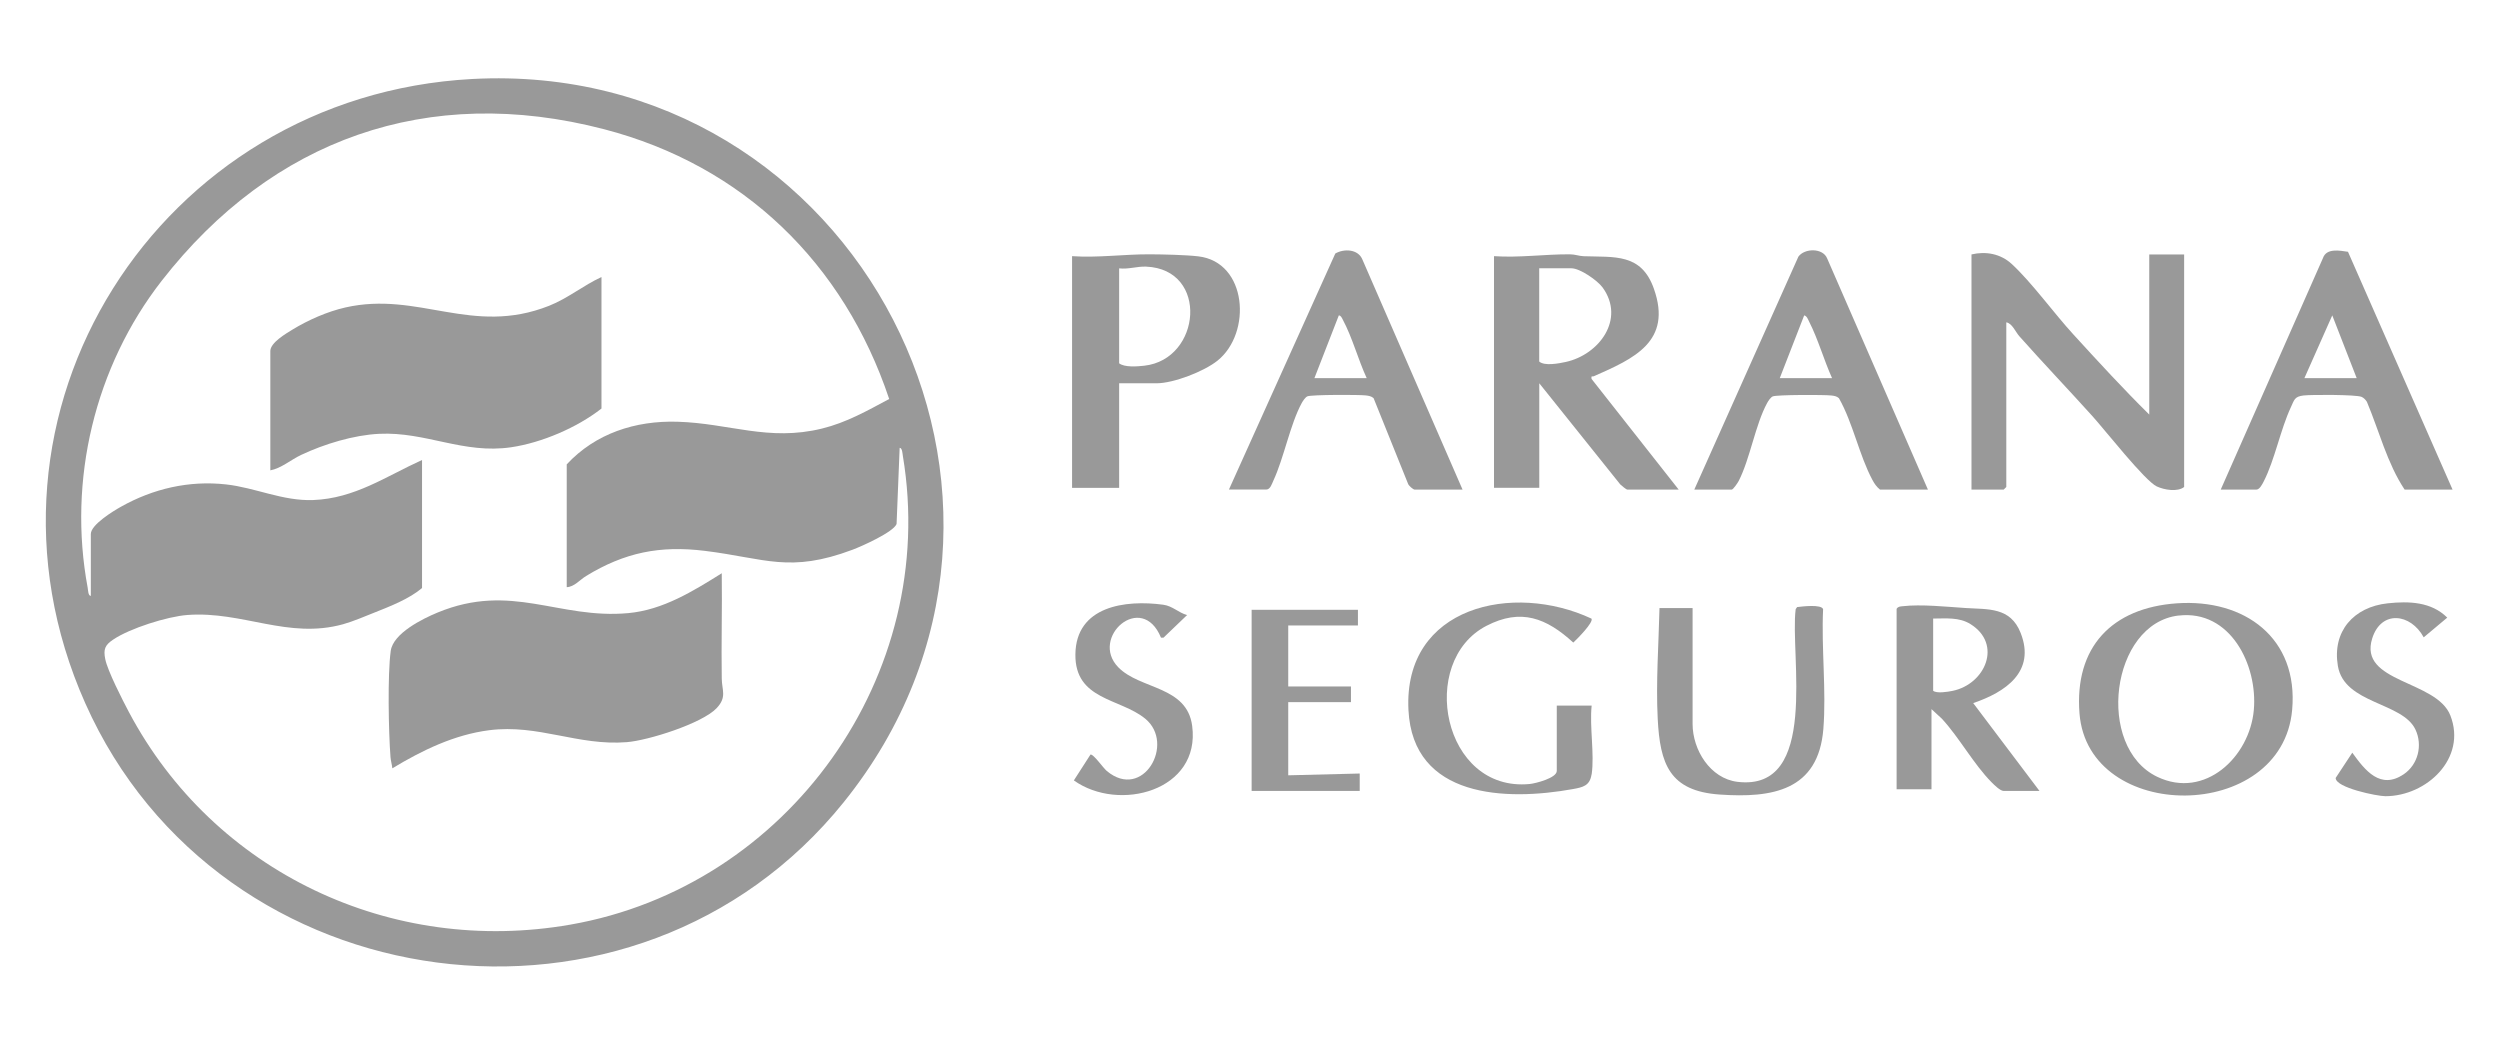 <?xml version="1.0" encoding="UTF-8"?>
<svg id="Capa_1" xmlns="http://www.w3.org/2000/svg" version="1.1" viewBox="0 0 405.71 169.55">
  <!-- Generator: Adobe Illustrator 29.0.1, SVG Export Plug-In . SVG Version: 2.1.0 Build 192)  -->
  <defs>
    <style>
      .st0 {
        fill: #999;
      }
    </style>
  </defs>
  <path class="st0" d="M76.62,12.82c62.36-3.34,99.73,68.4,60.3,117.37-33.69,41.84-101.3,32.88-123.08-16.06C-7.14,67,25.89,15.54,76.62,12.82ZM14.74,96.7v-10.04c0-1.51,3.65-3.73,4.9-4.43,5.22-2.93,11.03-4.28,17.02-3.62,4.76.52,9.21,2.72,14.15,2.54,6.75-.25,11.8-3.83,17.68-6.5v20.78c-2.05,1.74-5.11,2.94-7.65,3.95-1.61.64-3.51,1.46-5.15,1.92-8.93,2.48-16.32-2.16-25.26-1.5-3.26.24-9.39,2.17-12.1,4.02-1.3.88-1.57,1.55-1.25,3.14.37,1.9,2.83,6.69,3.84,8.6,13.79,25.98,42.58,39.59,71.66,34.49,35.34-6.19,59.88-40.47,53.94-76.06-.06-.33-.09-1.32-.52-1.31l-.5,12.36c-.53,1.33-5.65,3.61-7.14,4.17-10.21,3.84-14.17,1.4-23.94.19-7.32-.91-13.06.26-19.31,4.08-1.03.63-1.91,1.76-3.14,1.81v-19.93c4.68-5.03,11.14-7.12,17.96-6.92,8.44.25,14.78,3.24,23.46,1.11,3.97-.97,7.36-2.9,10.91-4.8-7.36-22.01-23.67-37.9-46.27-43.78-28.61-7.45-53.88,1.62-71.79,24.6-10.86,13.94-15.27,32.34-12.01,49.82.07.35.06,1.32.52,1.32Z"/>
  <path class="st0" d="M348.79,67.3v-26.01h5.66v37.74c-1.09.85-3.23.47-4.44-.09-1.91-.88-8.45-9.2-10.41-11.37-3.93-4.36-7.99-8.61-11.89-13-.64-.72-1.15-2.09-2.12-2.26v26.72l-.42.42h-5.23v-38.16c2.33-.55,4.72-.11,6.52,1.54,3.26,3,6.88,8.03,10.03,11.46,4.02,4.4,8.08,8.82,12.31,13Z"/>
  <path class="st0" d="M242.44,41.57c4.11.28,8.22-.32,12.32-.3.81,0,1.48.28,2.24.31,4.99.18,9.36-.52,11.4,5.28,3.03,8.58-3.28,11.35-9.73,14.19-.27.12-.49-.16-.39.44l14.14,17.96h-8.34c-.16,0-.94-.64-1.14-.84l-13.14-16.41v16.96h-7.35v-37.6ZM249.79,43.55v15.12c.85.76,3.16.32,4.31.07,5.42-1.19,9.69-6.94,5.99-12.07-.85-1.17-3.68-3.13-5.07-3.13h-5.23Z"/>
  <path class="st0" d="M398.01,79.45h-7.78c-2.83-4.26-4.14-9.54-6.12-14.24-.21-.34-.52-.66-.88-.81-.87-.37-8.11-.37-9.41-.22-1.48.17-1.5.74-2.05,1.91-1.7,3.65-2.6,8.5-4.39,12.01-.21.41-.67,1.35-1.19,1.35h-5.8l16.59-37.57c.56-1.65,2.71-1.22,4.06-1.02l16.97,38.59ZM382.45,61.36l-3.96-10.18-4.52,10.18h8.49Z"/>
  <path class="st0" d="M237.34,79.45h-7.78c-.21,0-.95-.62-1.05-.93l-5.6-13.91c-.37-.32-.8-.38-1.26-.44-1.13-.13-8.85-.13-9.48.15-.34.15-.72.73-.91,1.07-1.87,3.41-2.89,8.92-4.62,12.63-.21.45-.49,1.42-1.12,1.42h-6.08l17.26-38.3c1.43-.82,3.69-.72,4.39.96l16.25,37.33ZM221.79,61.36c-1.41-3.06-2.31-6.56-3.9-9.53-.14-.26-.28-.62-.62-.65l-3.96,10.18h8.49Z"/>
  <path class="st0" d="M312.87,79.45h-7.78c-.57-.46-.9-.95-1.24-1.59-2.13-3.98-3.15-9.24-5.42-13.24-.36-.33-.79-.39-1.26-.44-1.13-.13-8.86-.13-9.48.15-.34.15-.73.73-.91,1.07-1.91,3.5-2.76,9.01-4.61,12.64-.16.32-.91,1.41-1.13,1.41h-6.08l16.89-37.8c.99-1.38,3.97-1.45,4.67.29l16.35,37.51ZM297.31,61.36c-1.33-2.96-2.24-6.26-3.71-9.15-.19-.37-.35-.91-.81-1.03l-3.96,10.18h8.49Z"/>
  <path class="st0" d="M181.62,62.21v16.96h-7.64v-37.6c4.19.29,8.45-.32,12.6-.3,2.15.01,5.81.09,7.88.33,7.96.92,8.73,12.42,3.13,16.92-2.17,1.75-7.14,3.68-9.89,3.68h-6.08ZM181.62,43.55v15.41c.88.68,2.92.52,4.07.39,9.25-1.02,10.54-15.65.31-16.08-1.49-.06-2.88.46-4.38.28Z"/>
  <path class="st0" d="M353.26,97.91c10.98-.77,19.77,5.62,18.72,17.3-1.65,18.41-33.1,18.44-34.51.58-.85-10.77,5.25-17.14,15.79-17.88ZM353.54,99.89c-11,1.3-13.52,21.36-3.44,26.18,7.74,3.69,14.99-3.26,15.66-10.85.65-7.3-3.82-16.32-12.22-15.32Z"/>
  <path class="st0" d="M307.78,98.82c.25-.4.56-.39.98-.44,3.01-.35,7.15.09,10.2.29,3.68.24,7.3-.18,8.96,4.05,2.48,6.3-2.5,9.62-7.7,11.38l10.76,14.26h-5.8c-.58,0-1.56-.99-1.98-1.41-2.87-2.89-5.25-7.27-8.06-10.31l-1.69-1.56v13h-5.66v-29.26ZM313.72,100.37v11.73c.57.47,2.34.18,3.13.02,5.33-1.08,8.16-7.59,2.91-10.85-1.84-1.14-3.97-.89-6.04-.89Z"/>
  <path class="st0" d="M269.31,98.68h5.37v18.8c0,4.21,2.85,8.86,7.29,9.4,13.32,1.6,8.48-20.55,9.44-28.02l.23-.34c.81-.1,3.95-.49,4.22.34-.3,6.31.54,13.22.04,19.46-.82,9.99-8.28,11.22-16.84,10.62-8.13-.57-9.67-4.97-10.04-12.3-.3-5.96.15-12.01.29-17.96Z"/>
  <path class="st0" d="M258.28,125.68c-.27,1.83-1.4,2.08-3,2.37-10.89,1.97-25.99,1.49-26.71-12.82-.85-16.89,17.04-20.77,29.7-14.84.4.58-2.38,3.37-2.95,3.89-4.35-3.98-8.49-5.62-14.09-2.72-11.19,5.79-7.12,27.04,7.02,25.67.94-.09,4.39-.97,4.39-2.12v-10.6h5.66c-.36,3.44.48,7.84,0,11.17Z"/>
  <path class="st0" d="M192.65,99.81l-3.83,3.67h-.41c-3.11-7.59-11.64-.02-6.93,4.81,3.53,3.63,11.13,2.99,11.99,9.5,1.41,10.55-11.89,14.08-19.2,8.86l2.7-4.2c.5-.09,2.03,2.15,2.65,2.67,5.86,4.9,11.17-4.44,6.23-8.49-4.07-3.34-11.42-2.99-11.33-10.44.09-7.83,8.09-8.89,14.27-8.05,1.51.21,2.46,1.29,3.84,1.67Z"/>
  <path class="st0" d="M387.48,97.91c3.45-.37,7.08-.26,9.67,2.32l-3.82,3.2c-2.11-3.89-6.89-4.49-8.36.18-2.27,7.22,10.44,6.73,12.69,12.51,2.7,6.95-3.87,13.09-10.55,13.09-1.34,0-8.08-1.37-8.07-2.96l2.7-4.1c2.08,2.89,4.55,6.05,8.33,3.51,2.35-1.58,3.12-4.72,1.92-7.26-2.11-4.48-11.54-4.14-12.59-10.32-.95-5.64,2.58-9.58,8.08-10.17Z"/>
  <polygon class="st0" points="220.37 98.96 220.37 101.5 209.06 101.5 209.06 111.4 219.24 111.4 219.24 113.94 209.06 113.94 209.06 125.82 220.66 125.53 220.66 128.36 203.12 128.36 203.12 98.96 220.37 98.96"/>
  <path class="st0" d="M97.61,44.96v21.34c-3.94,3.08-9.66,5.54-14.64,6.28-7.75,1.15-13.85-2.54-21.42-2.18-4.16.2-8.94,1.66-12.69,3.43-1.67.79-3.22,2.17-4.99,2.5v-19.36c0-1.36,2.53-2.83,3.59-3.48,2.56-1.56,5.64-2.92,8.57-3.59,11.9-2.71,20.59,4.68,33.09-.28,3.03-1.2,5.55-3.31,8.49-4.66Z"/>
  <path class="st0" d="M63.67,124.69c-.06-.62-.25-1.2-.3-1.83-.31-4.05-.49-13.38.04-17.23.39-2.86,5.17-5.22,7.62-6.23,11.98-4.94,19.61,1.13,30.93.1,5.64-.52,10.51-3.56,15.17-6.47.08,5.7-.09,11.41,0,17.11.03,1.89.86,3-.84,4.79-2.37,2.49-11.12,5.24-14.57,5.51-7.95.63-14.32-2.95-22.31-1.94-5.68.72-10.91,3.27-15.73,6.18Z"/>
</svg>